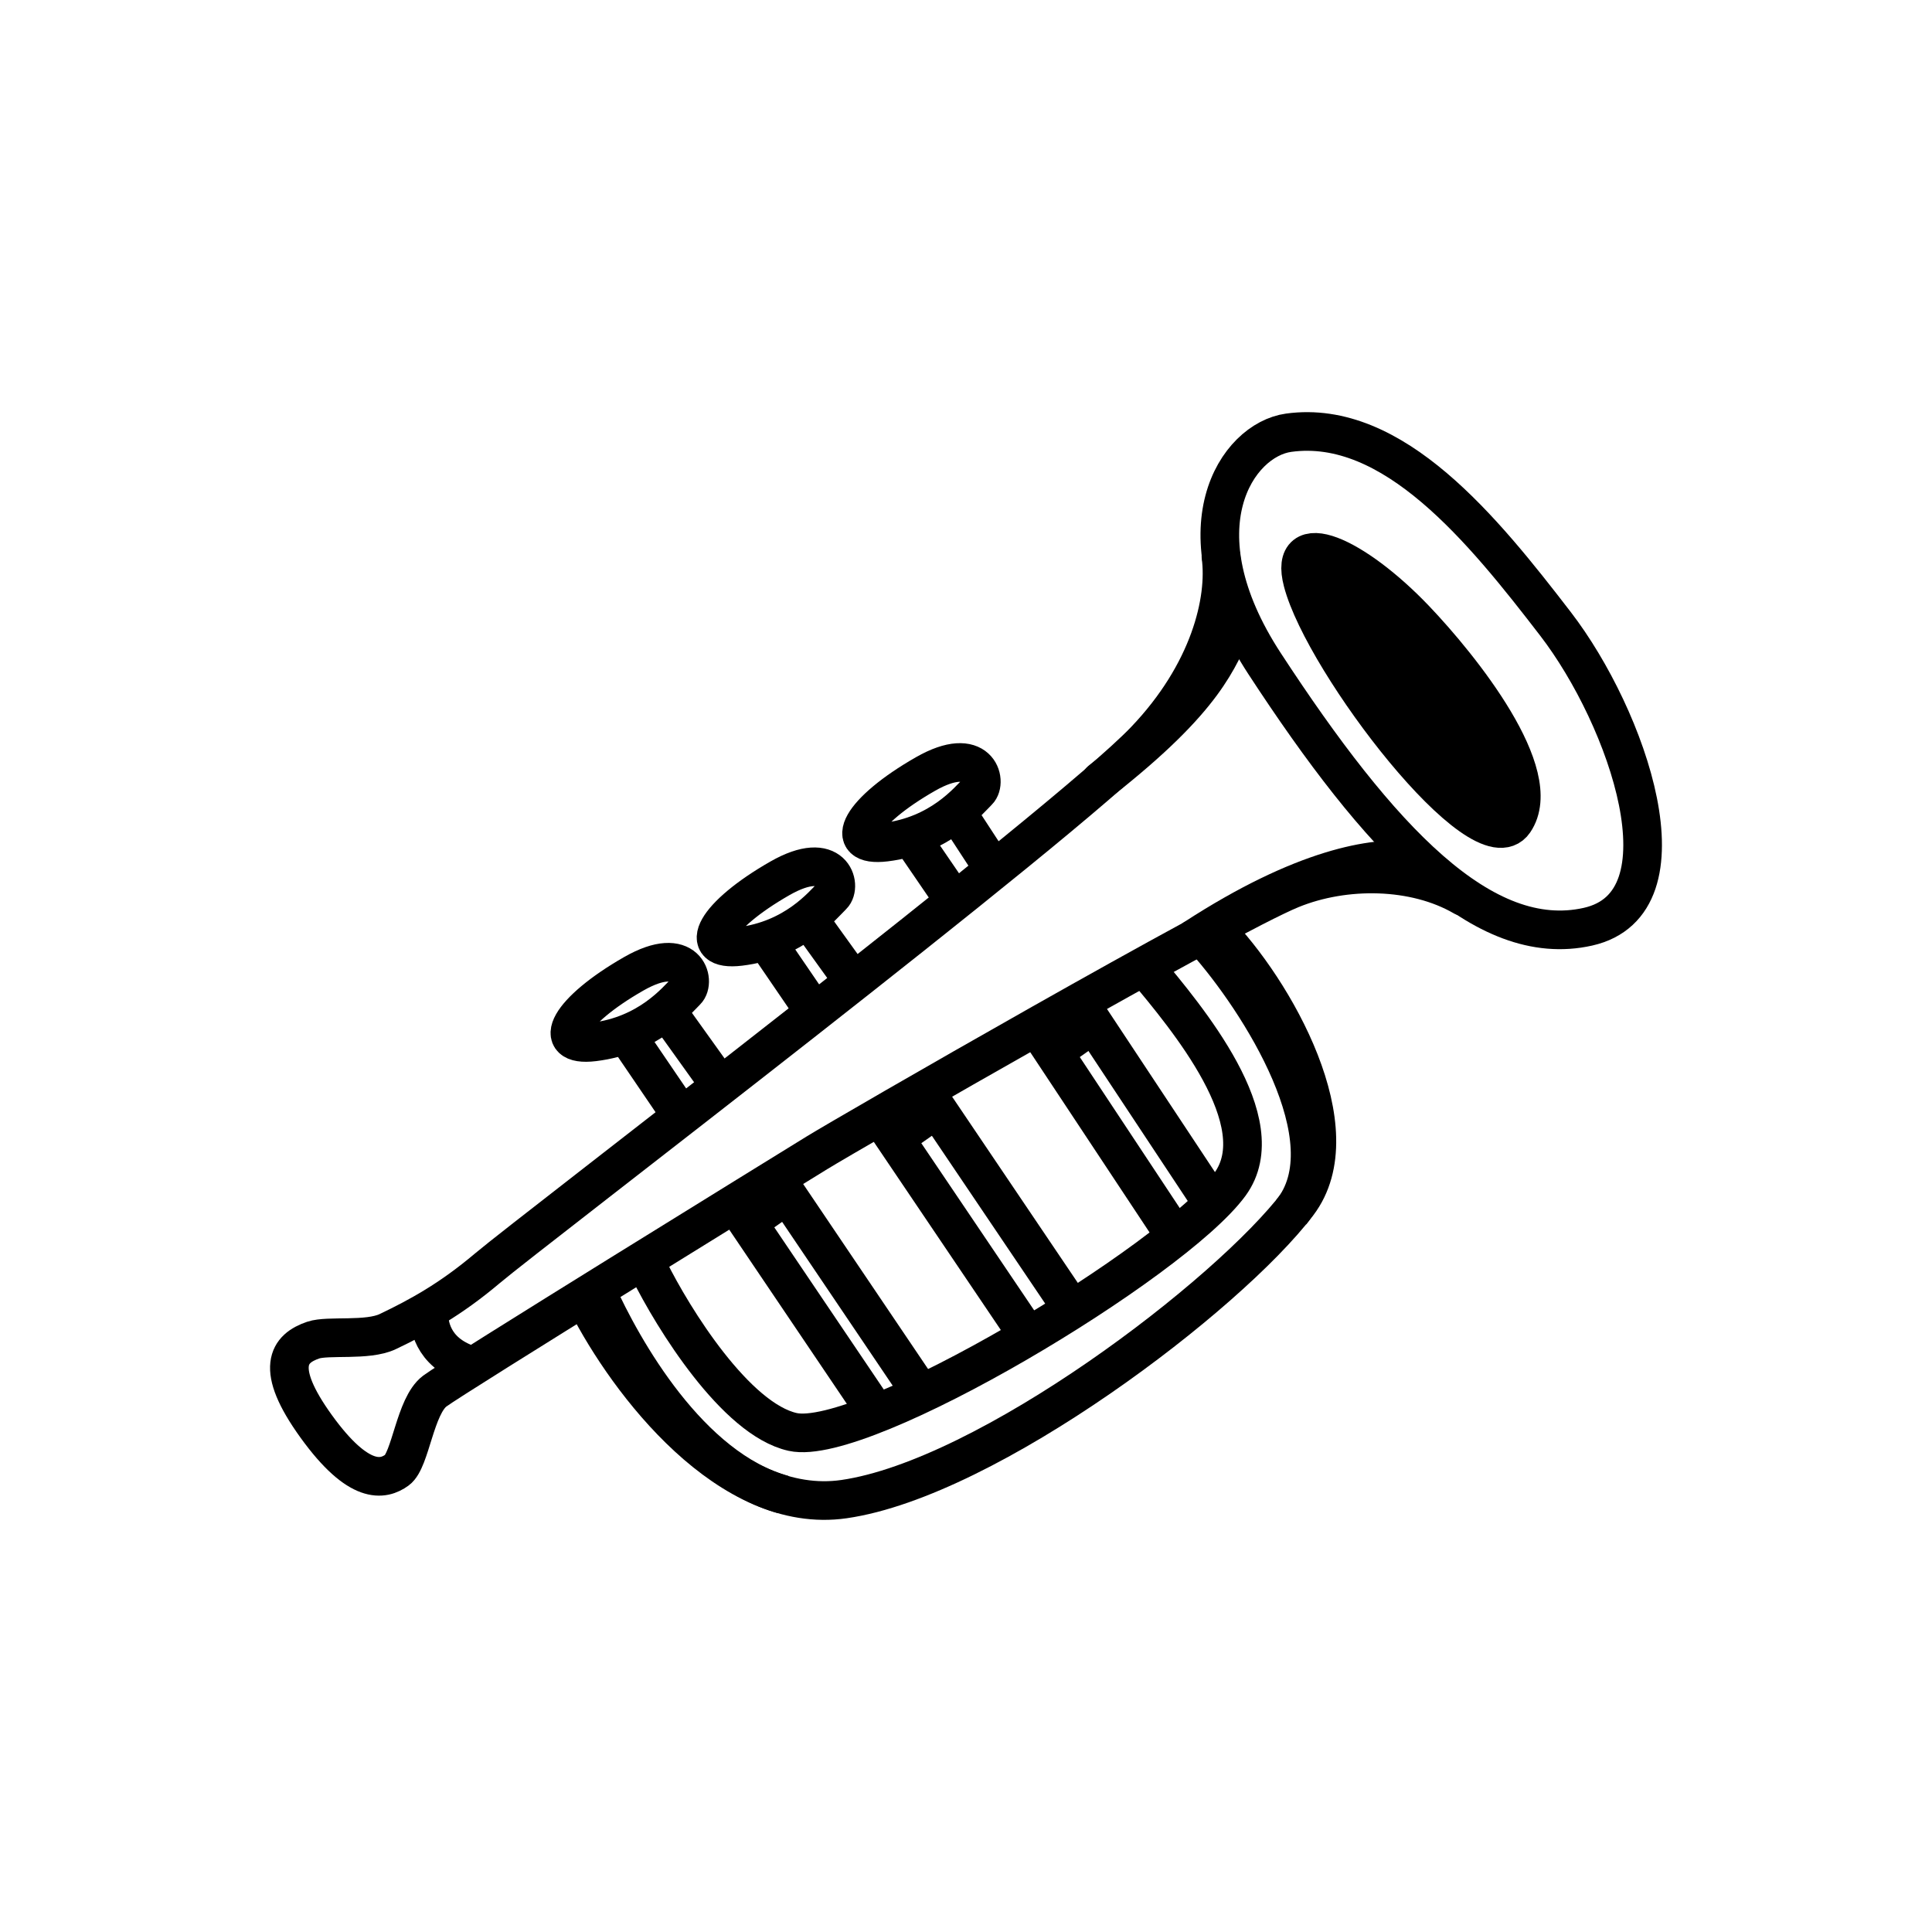 <svg width="100" height="100" viewBox="0 0 100 100" fill="none" xmlns="http://www.w3.org/2000/svg">
<path d="M45.325 73.087L38.282 62.654" stroke="black" stroke-width="2" stroke-linecap="round"/>
<path d="M47.483 71.826L40.439 61.393" stroke="black" stroke-width="2" stroke-linecap="round"/>
<path d="M35.005 57.367L32.647 53.901" stroke="black" stroke-width="2" stroke-linecap="round"/>
<path d="M37.076 55.905L34.661 52.533" stroke="black" stroke-width="2" stroke-linecap="round"/>
<path d="M42.105 52.296L39.956 49.151" stroke="black" stroke-width="2" stroke-linecap="round"/>
<path d="M43.915 50.434L42.121 47.94" stroke="black" stroke-width="2" stroke-linecap="round"/>
<path d="M49.353 46.555L47.224 43.443" stroke="black" stroke-width="2" stroke-linecap="round"/>
<path d="M51.334 44.831L49.683 42.3" stroke="black" stroke-width="2" stroke-linecap="round"/>
<path d="M52.76 68.472L45.716 58.039" stroke="black" stroke-width="2" stroke-linecap="round"/>
<path d="M55.167 67.269L48.123 56.836" stroke="black" stroke-width="2" stroke-linecap="round"/>
<path d="M60.63 63.685L53.883 53.493" stroke="black" stroke-width="2" stroke-linecap="round"/>
<path d="M62.616 62.071L56.05 52.152" stroke="black" stroke-width="2" stroke-linecap="round"/>
<path d="M65.45 34.341C60.903 27.378 64.011 22.769 66.7 22.398C72.112 21.652 76.778 27.437 80.511 32.29C84.244 37.142 87.603 46.754 82.191 47.967C76.778 49.18 71.422 43.486 65.45 34.341Z" stroke="black" stroke-width="2" stroke-linecap="round"/>
<path d="M63.196 28.797C63.499 31.07 62.613 34.827 59.254 38.336C55.055 42.722 27.553 63.682 25.225 65.648C23.307 67.269 21.683 68.152 20.072 68.922C19.015 69.427 16.985 69.101 16.209 69.365C14.944 69.795 14.166 70.781 16.367 73.83C18.584 76.902 19.845 76.602 20.55 76.09C21.254 75.577 21.477 72.773 22.502 72.004C23.527 71.235 40.622 60.693 42.288 59.667C43.954 58.642 63.384 47.433 66.844 46.023C69.611 44.896 73.219 44.943 75.745 46.408" stroke="black" stroke-width="2" stroke-linecap="round"/>
<path d="M22.201 67.999C22.201 68.438 22.293 69.984 24.296 70.643" stroke="black" stroke-width="2" stroke-linecap="round"/>
<path d="M30.393 67.435C32.516 71.58 37.731 78.454 43.687 77.594C51.133 76.519 63.572 67.057 67.18 62.298C70.066 58.491 65.976 51.244 62.855 48.072" stroke="black" stroke-width="2" stroke-linecap="round"/>
<path d="M33.597 65.731C34.847 68.253 38.083 73.462 41.029 74.117C44.71 74.935 60.732 65.321 63.664 61.299C66.009 58.081 61.391 52.64 59.3 50.118" stroke="black" stroke-width="2" stroke-linecap="round"/>
<path d="M39.009 63.058L40.467 62.031" stroke="black" stroke-width="2" stroke-linecap="round"/>
<path d="M46.831 58.552L48.289 57.526" stroke="black" stroke-width="2" stroke-linecap="round"/>
<path d="M54.855 54.219L56.312 53.192" stroke="black" stroke-width="2" stroke-linecap="round"/>
<path d="M30.732 53.931C28.447 54.207 29.444 52.324 32.802 50.404C35.563 48.827 36.019 50.809 35.521 51.295C35.024 51.781 33.588 53.585 30.732 53.931Z" stroke="black" stroke-width="2" stroke-linecap="round"/>
<path d="M38.297 48.99C36.012 49.266 37.008 47.383 40.367 45.463C43.128 43.886 43.584 45.868 43.086 46.354C42.589 46.839 41.153 48.644 38.297 48.99Z" stroke="black" stroke-width="2" stroke-linecap="round"/>
<path d="M73.096 44.542C71.138 44.314 67.469 44.905 61.824 48.572" stroke="black" stroke-width="2" stroke-linecap="round"/>
<path d="M45.829 43.591C43.544 43.868 44.54 41.984 47.899 40.065C50.66 38.487 51.115 40.469 50.618 40.955C50.121 41.441 48.685 43.245 45.829 43.591Z" stroke="black" stroke-width="2" stroke-linecap="round"/>
<path d="M63.908 32.28C63.025 34.104 62.472 36.088 56.967 40.418" stroke="black" stroke-width="2" stroke-linecap="round"/>
<path d="M67.426 30.108C66.67 27.227 70.097 28.76 73.238 32.05C75.629 34.555 80.044 40.084 78.374 42.526C76.703 44.968 68.532 34.323 67.426 30.108Z" fill="black" stroke="black" stroke-width="2" stroke-linecap="round"/>
<path d="M30.877 66.852C32.224 69.839 35.672 76.015 40.542 77.358" stroke="black" stroke-width="2"/>
<path d="M62.394 48.658C65.16 51.774 69.853 59.052 66.836 62.74" stroke="black" stroke-width="2"/>
</svg>
